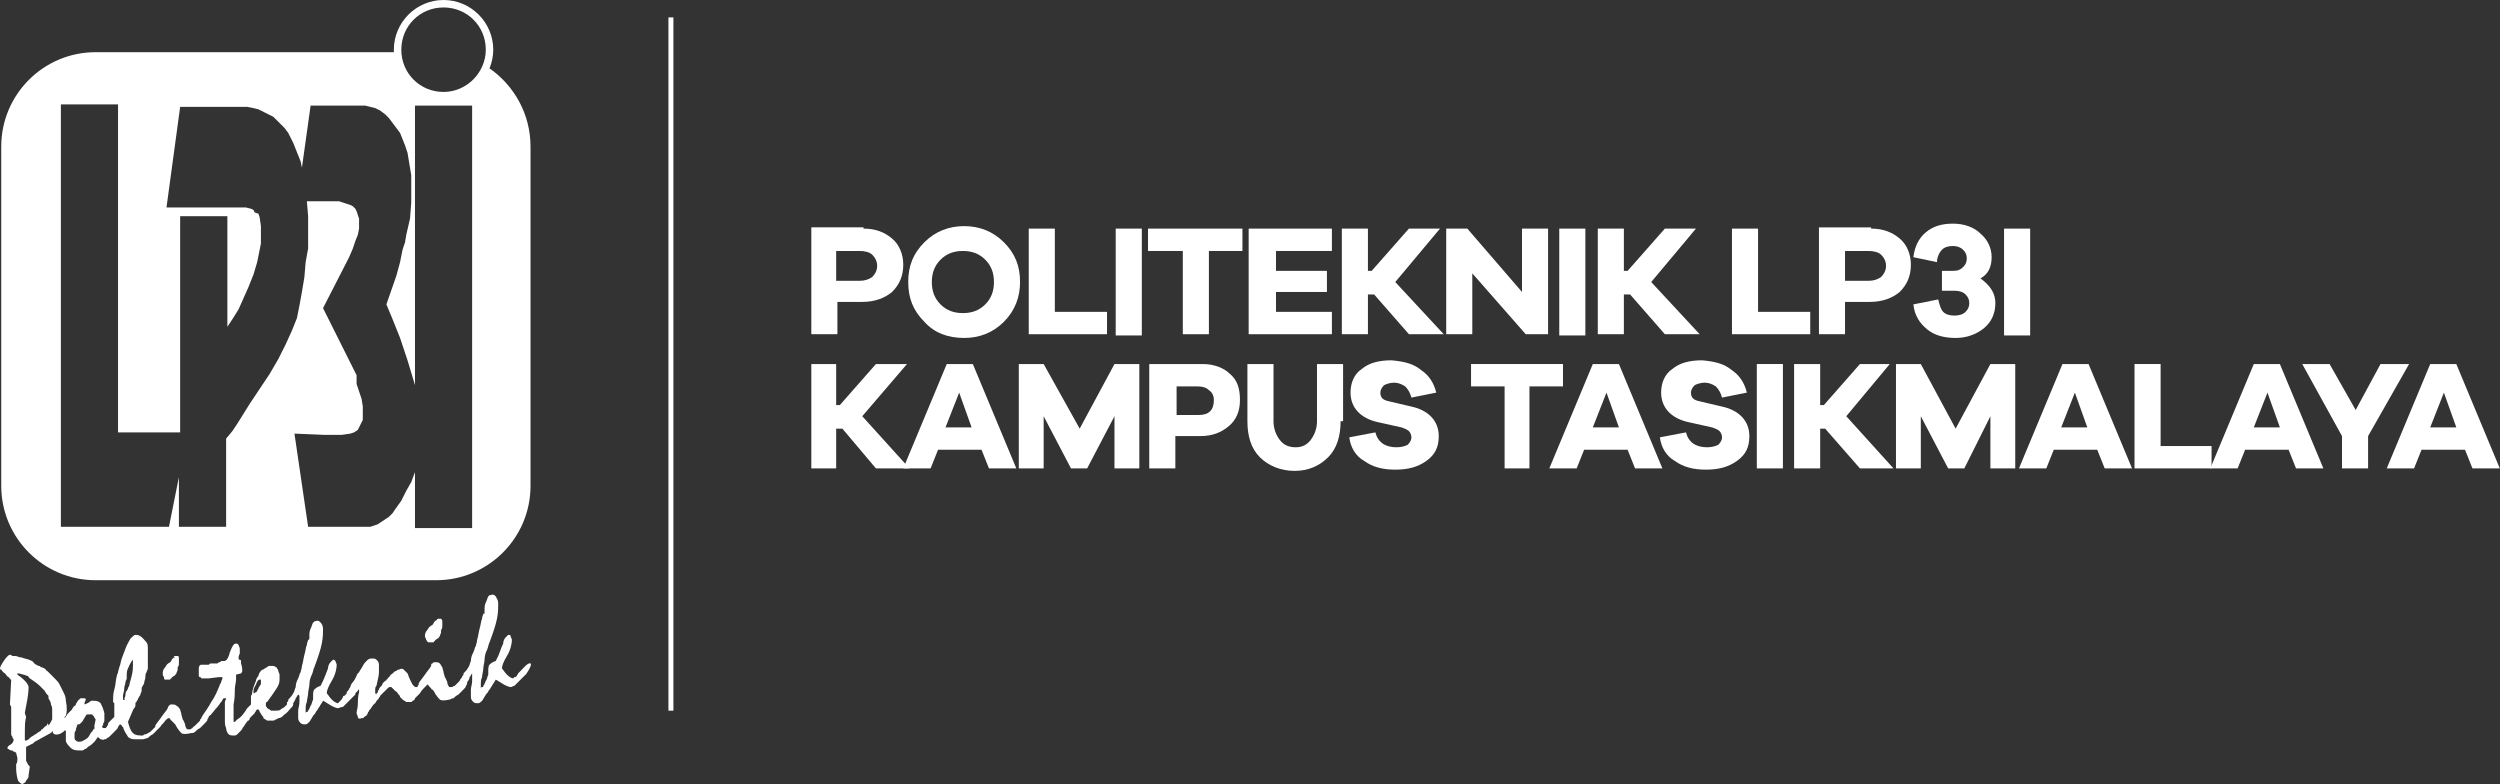 <svg width="2869" height="900" viewBox="0 0 2869 900" fill="none" xmlns="http://www.w3.org/2000/svg">
<rect x="0" y="0" width="2869" height="900" fill="#333333" stroke="none"/>
<path d="M201.042 752.835C202.467 752.835 203.893 752.835 203.893 752.835C205.319 752.835 205.319 754.261 205.319 755.687C205.319 757.113 205.319 758.539 205.319 759.965C205.319 762.816 205.319 764.242 203.893 765.668C203.893 767.094 203.893 768.52 203.893 768.52C203.893 769.945 202.467 771.371 202.467 772.797C201.041 774.223 201.041 775.649 199.616 775.649C198.19 777.075 196.764 777.075 196.764 778.5C195.338 778.5 195.338 779.926 195.338 779.926C193.912 779.926 193.912 779.926 192.486 779.926C191.061 779.926 191.061 779.926 189.635 779.926C188.209 779.926 188.209 778.5 188.209 777.075C186.783 775.649 186.783 774.223 186.783 772.797C186.783 771.371 186.783 768.52 189.635 765.668C191.061 762.816 192.487 761.39 195.338 759.965C196.764 758.539 196.764 757.113 198.19 755.687C198.19 755.687 199.616 754.261 201.042 754.261C198.19 752.836 199.616 752.835 201.042 752.835Z" fill="white"/>
<path d="M503.318 710.061C504.744 710.061 506.17 710.061 506.17 710.061C506.17 710.061 507.596 711.486 507.596 712.912C507.596 714.338 507.596 715.764 507.596 717.19C507.596 720.041 507.596 721.467 506.17 722.893C506.17 724.319 506.17 725.745 506.17 725.745C506.17 727.171 504.744 728.596 504.744 730.022C503.318 731.448 503.318 732.874 501.893 732.874C500.467 734.3 499.041 734.3 499.041 735.726C497.615 735.726 497.615 737.151 497.615 737.151C496.189 737.151 496.189 737.151 494.763 737.151C493.338 737.151 493.338 737.151 491.912 737.151C490.486 737.151 490.486 735.726 489.06 734.3C489.06 732.874 487.634 731.448 487.634 730.022C487.634 728.596 487.634 725.745 490.486 722.893C491.912 720.041 493.338 718.616 496.189 717.19C497.615 715.764 497.615 714.338 499.041 712.912C499.041 712.912 500.467 711.486 501.893 711.486C500.467 711.486 501.893 710.061 503.318 710.061Z" fill="white"/>
<path d="M608.829 761.391C605.978 759.965 600.274 767.094 597.423 769.946C595.997 771.371 595.997 771.371 594.571 772.797C594.571 774.223 593.145 774.223 593.145 775.649C591.72 777.075 591.719 777.075 590.294 777.075L588.868 778.501C587.442 778.501 584.59 777.075 581.739 774.223C578.887 771.371 577.461 768.52 576.035 767.094C576.035 764.242 577.461 759.965 581.739 752.836C586.016 745.706 587.442 738.577 587.442 734.3C587.442 732.874 586.016 731.448 586.016 730.022C586.016 728.596 584.59 728.597 583.164 728.597C583.164 728.597 581.739 730.022 580.313 731.448C578.887 732.874 577.461 735.726 577.461 738.577C574.61 744.281 573.184 749.984 571.758 752.836C570.332 755.687 568.906 758.539 568.906 758.539C564.629 759.965 563.203 761.391 561.777 762.816C560.351 764.242 560.351 767.094 560.351 771.371V774.223C558.925 777.075 558.925 779.926 557.5 781.352C556.074 784.204 556.074 785.63 554.648 787.056C554.648 788.481 554.648 788.481 553.222 788.481C553.222 788.481 551.796 788.481 551.796 789.907C551.796 789.907 551.796 789.907 551.796 788.481C551.796 788.481 551.796 787.056 551.796 784.204C551.796 782.778 551.796 779.926 553.222 777.075C553.222 774.223 554.648 769.946 554.648 767.094C554.648 764.242 556.074 759.965 556.074 757.113C556.074 752.836 557.5 748.558 558.925 745.706C560.351 742.855 560.351 740.003 561.777 737.151C566.055 725.745 568.906 717.19 570.332 710.061C571.758 702.932 571.758 697.228 571.758 692.951C571.758 688.673 570.332 687.247 568.906 684.396C567.48 682.97 566.055 681.544 563.203 682.97H561.777L560.351 684.396C558.925 687.247 558.925 688.673 557.5 691.525C556.074 694.377 556.074 697.228 556.074 700.08C556.074 701.506 556.074 701.506 556.074 702.932C556.074 704.357 556.074 704.357 554.648 704.357C554.648 705.783 553.222 707.209 553.222 710.061C551.796 712.912 551.796 717.19 550.37 721.467C548.945 727.171 548.945 730.022 547.519 734.3C547.519 737.152 546.093 740.003 546.093 741.429C544.667 742.855 544.667 745.706 543.241 748.558C541.815 751.41 540.39 754.261 540.39 758.539C538.964 761.391 538.964 764.242 537.538 765.668C536.112 768.52 534.686 769.946 533.26 771.371C531.835 772.797 531.835 772.797 531.835 774.223C531.835 775.649 530.409 775.649 530.409 775.649C530.409 777.075 530.409 777.075 530.409 777.075C530.409 777.075 527.557 779.926 527.557 781.352C526.131 782.778 526.131 782.778 524.706 784.204C523.28 785.63 523.28 785.63 521.854 787.056C520.428 787.056 519.002 788.481 519.002 788.481C517.576 788.481 517.576 788.481 516.151 788.481C516.151 788.481 514.725 788.481 514.725 787.056C514.725 787.056 513.299 785.63 513.299 782.778C511.873 779.926 511.873 778.501 510.447 777.075C510.447 775.649 509.021 772.797 509.021 771.371C509.021 769.946 507.596 767.094 507.596 765.668C506.17 764.242 506.17 762.816 504.744 761.391C503.318 759.965 501.892 759.965 499.041 759.965C497.615 759.965 497.615 759.965 496.189 761.391C494.763 761.391 494.763 762.816 494.763 764.242C493.337 767.094 490.486 769.946 487.634 774.223C484.782 778.501 481.931 781.352 480.505 784.204V785.63C480.505 785.63 479.079 787.056 479.079 788.481H477.653C476.227 788.481 476.227 788.481 474.801 787.056C473.376 785.63 473.376 785.63 471.95 782.778C470.524 779.926 469.098 777.075 467.672 772.797C466.246 771.371 464.821 769.946 463.395 768.52C461.969 767.094 460.543 767.094 457.692 768.52C456.266 768.52 456.266 768.52 454.84 769.946C453.414 769.946 451.988 771.371 450.562 772.797C449.137 774.223 447.711 774.223 447.711 775.649C446.285 777.075 446.285 777.075 444.859 778.501C444.859 779.926 443.433 779.926 443.433 779.926C443.433 779.926 443.433 781.352 442.007 781.352C440.582 782.778 440.582 782.778 439.156 784.204C439.156 785.63 437.73 787.056 437.73 787.056C436.304 788.481 434.878 789.907 434.878 791.333C433.452 792.759 433.452 794.185 433.452 794.185C433.452 794.185 433.452 795.61 432.027 795.61C432.027 795.61 432.027 795.611 432.027 797.036L430.601 795.61V794.185C430.601 794.185 430.601 792.759 430.601 791.333C430.601 789.907 430.601 788.481 432.027 787.056C433.452 779.926 434.878 775.649 434.878 771.371C434.878 767.094 434.878 764.242 434.878 762.816C434.878 759.965 433.452 758.539 432.027 757.113C430.601 755.687 429.175 755.687 426.323 755.687C423.472 755.687 422.046 757.113 420.62 758.539C419.194 759.965 417.768 761.391 416.342 764.242C414.917 767.094 413.491 768.52 412.065 771.371C410.639 772.797 409.213 774.223 409.213 775.649C407.787 778.501 406.362 781.352 404.936 782.778C403.51 784.204 402.084 787.056 402.084 788.481C400.658 789.907 400.658 791.333 399.232 792.759C397.807 794.185 397.807 794.185 397.807 795.61C397.807 797.036 396.381 797.036 396.381 797.036C396.381 797.036 396.381 798.462 394.955 798.462C393.529 798.462 393.529 799.888 393.529 799.888C393.529 801.314 392.103 801.314 392.103 802.74C390.677 804.165 390.677 804.166 389.252 805.591L387.826 807.017C386.4 807.017 383.548 805.591 380.697 802.74C377.845 799.888 376.419 797.036 374.993 795.61C374.993 792.759 376.419 788.481 380.697 781.352C384.974 774.223 386.4 767.094 386.4 762.816C386.4 761.391 384.974 759.965 384.974 758.539C383.548 757.113 383.548 757.113 382.122 757.113C382.122 757.113 380.697 758.539 379.271 759.965C377.845 761.391 376.419 764.242 376.419 767.094C373.568 774.223 372.142 778.501 370.716 781.352C369.29 784.204 367.864 787.056 367.864 787.056C363.587 788.481 362.161 789.907 360.735 791.333C359.309 792.759 359.309 795.611 359.309 799.888V802.74C357.883 805.591 357.883 808.443 356.458 809.869C355.032 812.72 355.032 814.146 353.606 815.572C353.606 815.572 353.606 816.998 352.18 816.998C352.18 816.998 350.754 816.998 350.754 818.424C350.754 818.424 350.754 818.424 350.754 816.998C350.754 816.998 350.754 815.572 350.754 812.721C350.754 811.295 350.754 808.443 352.18 805.591C352.18 802.74 353.606 798.462 353.606 795.61C353.606 792.759 355.032 788.481 355.032 785.63C355.032 781.352 356.458 777.075 357.883 774.223C359.309 771.371 359.309 768.52 360.735 765.668C365.013 754.261 367.864 745.706 369.29 738.577C370.716 731.448 370.716 725.745 370.716 721.467C370.716 718.616 369.29 715.764 367.864 714.338C366.438 712.912 365.013 711.487 362.161 712.912H360.735C360.735 712.912 360.735 714.338 359.309 714.338C357.883 717.19 357.883 718.616 356.458 721.467C355.032 724.319 355.032 727.171 355.032 730.022C355.032 731.448 355.032 731.448 355.032 732.874C355.032 732.874 355.032 734.3 353.606 734.3C353.606 735.726 352.18 737.152 352.18 740.003C350.754 742.855 350.754 747.132 349.328 751.41C347.903 757.113 347.903 759.965 346.477 764.242C346.477 767.094 345.051 769.946 345.051 771.371C343.625 772.797 343.625 775.649 342.199 778.501C340.773 781.352 339.348 784.204 339.348 788.481C337.922 791.333 337.922 794.185 336.496 795.61C335.07 798.462 333.644 799.888 332.218 801.314C330.793 802.74 330.793 802.74 330.793 804.166C330.793 805.591 329.367 805.591 329.367 805.591C329.367 807.017 329.367 807.017 329.367 807.017C329.367 807.017 329.367 807.017 329.367 808.443L327.941 809.869L326.515 811.295C325.089 812.721 323.663 812.72 322.238 814.146C320.812 815.572 317.96 815.572 316.534 815.572C315.108 815.572 313.683 815.572 312.257 815.572C310.831 815.572 310.831 815.572 309.405 814.146C307.979 814.146 307.979 812.721 306.553 812.721C306.553 811.295 305.128 811.295 305.128 809.869C305.128 808.443 305.128 808.443 305.128 807.017C305.128 807.017 305.128 805.591 306.553 805.591C310.831 799.888 313.683 795.611 316.534 791.333C319.386 787.056 320.812 784.204 320.812 779.926V777.075C320.812 775.649 320.812 774.223 320.812 774.223C320.812 772.797 320.812 772.797 320.812 774.223C320.812 772.797 319.386 771.371 319.386 769.946C319.386 768.52 317.96 767.094 317.96 767.094C317.96 765.668 316.534 765.668 316.534 765.668C316.534 765.668 315.108 764.242 313.683 764.242C312.257 764.242 310.831 764.242 309.405 764.242C307.979 764.242 307.979 764.242 306.553 765.668C305.128 765.668 305.128 767.094 303.702 767.094C302.276 768.52 302.276 768.52 300.85 768.52L299.424 769.946C297.999 771.371 296.573 774.223 296.573 775.649C295.147 777.075 293.721 779.926 293.721 781.352C292.295 784.204 292.295 785.63 290.869 788.481C290.869 789.907 289.444 792.759 289.444 794.185C289.444 795.611 289.444 797.036 288.018 798.462C288.018 799.888 288.018 801.314 288.018 801.314C288.018 802.74 288.018 804.166 288.018 804.166V808.443C286.592 809.869 285.166 811.295 283.74 812.721C282.314 814.146 282.314 815.572 280.889 816.998C278.037 821.275 275.185 824.127 272.334 825.553C270.908 826.979 269.482 828.405 269.482 828.405H268.056V826.979C268.056 825.553 268.056 824.127 268.056 821.275C268.056 818.424 268.056 814.146 268.056 808.443C269.482 801.314 269.482 795.611 269.482 791.333C269.482 787.056 270.908 782.778 270.908 779.926C270.908 778.501 270.908 777.075 270.908 777.075C270.908 775.649 270.908 775.649 270.908 774.223L276.611 772.797C276.611 772.797 278.037 771.371 278.037 769.946C278.037 768.52 278.037 765.668 276.611 761.391C276.611 759.965 276.611 759.965 276.611 758.539C276.611 758.539 276.611 757.113 275.185 757.113C275.185 757.113 273.759 757.113 273.759 755.687C273.759 754.261 273.759 752.836 275.185 749.984C275.185 747.132 275.185 745.706 275.185 744.281C275.185 742.855 273.759 741.429 273.759 740.003C272.334 738.577 272.334 738.577 270.908 738.577C268.056 738.577 266.63 741.429 263.779 748.558C262.353 754.261 260.927 757.113 258.075 758.539H255.224C253.798 758.539 253.798 758.539 252.372 759.965C250.946 759.965 250.946 759.965 249.52 761.391C249.52 761.391 248.094 761.391 246.669 761.391C245.243 761.391 243.817 761.391 242.391 761.391C240.965 761.391 240.965 761.391 239.539 762.816C238.114 762.816 236.688 762.816 235.262 762.816C233.836 762.816 232.41 762.816 230.984 762.816C229.559 762.816 228.133 764.242 228.133 767.094C228.133 768.52 228.133 772.797 228.133 775.649C228.133 775.649 228.133 777.075 229.559 777.075C229.559 777.075 230.984 777.075 230.984 778.501H232.41H233.836C233.836 778.501 235.262 778.501 236.688 778.501C238.114 778.501 238.114 778.501 239.539 778.501L250.946 777.075H252.372C253.798 777.075 253.798 777.075 253.798 777.075C253.798 777.075 253.798 777.075 255.224 777.075C255.224 777.075 255.224 777.075 255.224 778.501C255.224 779.926 253.798 781.352 253.798 782.778C253.798 784.204 252.372 784.204 252.372 785.63C249.52 792.759 246.669 799.888 242.391 805.591C239.539 811.295 235.262 816.998 232.41 821.275C232.41 822.701 230.984 822.701 230.984 824.127C230.984 825.553 229.559 825.553 229.559 825.553V826.979C228.133 828.405 228.133 828.405 226.707 829.83C225.281 831.256 225.281 831.256 223.855 832.682C222.43 834.108 221.004 834.108 221.004 835.534C219.578 835.534 219.578 836.96 218.152 836.96C216.726 836.96 216.726 836.96 215.3 836.96C215.3 836.96 213.875 836.96 213.875 835.534C213.875 835.534 212.449 834.108 212.449 831.256C211.023 828.405 211.023 826.979 209.597 825.553C209.597 824.127 208.171 821.275 208.171 819.85C208.171 818.424 206.745 815.572 206.745 814.146C205.32 812.72 205.32 811.295 202.468 809.869C201.042 808.443 199.616 808.443 196.765 808.443C195.339 808.443 195.339 808.443 193.913 809.869C193.913 809.869 192.487 811.295 192.487 812.721C191.061 815.572 188.21 818.424 185.358 822.701C182.506 826.979 179.655 829.83 178.229 832.682V834.108C176.803 835.534 175.377 836.96 175.377 836.96C173.951 838.385 173.951 838.385 172.525 839.811C169.674 841.237 168.248 842.663 166.822 842.663C165.396 842.663 163.97 844.089 163.97 844.089C159.693 844.089 155.415 844.089 152.564 841.237C149.712 838.385 148.286 834.108 146.861 828.405C148.286 825.553 149.712 821.276 151.138 818.424C152.564 815.572 152.564 814.146 153.99 812.721C155.415 811.295 155.416 809.869 155.416 808.443C155.416 807.017 155.415 805.591 156.841 805.591C156.841 804.166 156.841 804.165 158.267 802.74C158.267 801.314 159.693 799.888 159.693 799.888C159.693 798.462 161.119 798.462 161.119 797.036C161.119 795.611 162.545 794.185 162.545 792.759C162.545 791.333 162.545 791.333 162.545 789.907C162.545 788.481 163.97 787.056 163.97 787.056C163.97 785.63 165.396 785.63 165.396 784.204C165.396 781.352 166.822 779.926 166.822 777.075C166.822 775.649 166.822 772.797 168.248 771.371C168.248 769.946 169.674 768.52 169.674 767.094C169.674 765.668 169.674 764.242 169.674 764.242V762.816V761.391C169.674 759.965 169.674 758.539 169.674 755.687C169.674 754.261 169.674 752.836 169.674 751.41C169.674 749.984 169.674 748.558 169.674 747.132C169.674 745.707 169.674 744.281 169.674 742.855C169.674 738.577 168.248 737.151 166.822 735.726C161.119 728.597 158.267 728.597 155.416 728.597C153.99 728.597 152.564 730.022 149.712 732.874C148.286 735.726 145.435 740.003 144.009 744.281C142.583 748.558 141.157 751.41 139.731 755.687C138.306 759.965 138.306 762.816 136.88 765.668C136.88 767.094 135.454 769.946 135.454 771.371C135.454 772.797 134.028 774.223 134.028 775.649C132.602 781.352 132.602 787.056 131.176 791.333C129.751 795.611 129.751 801.314 129.751 805.591L131.176 807.017C131.176 808.443 131.176 809.869 131.176 812.721C131.176 815.572 131.176 818.424 131.176 819.85V821.275V822.701L125.473 828.405C124.047 829.83 124.047 829.83 124.047 831.256C124.047 832.682 122.621 832.682 122.621 834.108L121.196 835.534H119.77H118.344L116.918 834.108C116.918 834.108 118.344 832.682 118.344 831.256C118.344 829.83 119.77 828.405 119.77 826.979C119.77 825.553 119.77 824.127 119.77 822.701C119.77 821.275 119.77 819.85 119.77 818.424C118.344 812.721 116.918 809.869 115.492 807.017C112.641 804.166 109.789 804.166 105.511 804.166C105.511 804.166 104.086 804.166 102.66 805.591C101.234 807.017 99.808 807.017 96.956 808.443V807.017C96.956 805.591 98.382 804.165 98.382 802.74C98.382 802.74 98.382 801.314 96.956 801.314C96.956 801.314 95.531 801.314 94.105 801.314C92.679 801.314 91.253 801.314 91.253 802.74C89.827 802.74 89.827 804.166 88.401 805.591C88.401 807.017 86.976 807.017 86.976 808.443C86.976 809.869 85.55 809.869 84.124 811.295C84.124 812.721 82.698 812.72 82.698 814.146C81.272 815.572 81.272 815.572 79.847 816.998C78.421 818.424 78.421 818.424 76.995 819.85C76.995 821.275 75.569 821.275 75.569 822.701C75.569 822.701 75.569 822.701 74.143 824.127C74.143 822.701 74.143 822.701 75.569 821.275C76.995 816.998 76.995 811.295 75.569 804.166C75.569 799.888 74.143 797.036 72.717 794.185C71.291 791.333 69.866 788.481 68.44 785.63C67.014 782.778 65.588 781.352 62.736 778.501C59.885 775.649 58.459 774.223 55.607 771.371L54.181 769.946C54.181 769.946 52.756 769.946 52.756 768.52C51.33 767.094 48.478 765.668 47.052 765.668C45.627 764.242 45.627 764.242 44.201 764.242C41.349 762.816 38.497 761.391 38.497 759.965C37.072 758.539 34.22 757.113 28.517 755.687C27.091 755.687 25.665 754.261 22.813 754.261C21.387 754.261 19.962 752.836 17.11 752.836H14.258C14.258 752.836 12.832 751.41 11.407 751.41C9.981 751.41 7.129 754.261 4.278 758.539C1.426 762.816 0 765.668 0 767.094C0 767.094 5.41786e-06 768.52 1.426 768.52C2.852 769.946 2.852 771.371 5.703 772.797C7.129 774.223 8.555 777.075 9.981 777.075C11.407 778.501 11.407 779.926 12.832 779.926L11.407 808.443L12.832 811.295C12.832 812.721 12.832 815.572 12.832 816.998C12.832 818.424 12.832 819.85 12.832 821.275C12.832 824.127 12.832 826.979 12.832 829.83C12.832 831.256 12.832 832.682 12.832 832.682C12.832 836.96 12.832 839.811 12.832 842.663C12.832 842.663 12.832 844.089 14.258 845.515C14.258 846.94 14.258 846.94 15.684 848.366C15.684 851.218 14.258 852.644 12.832 854.07C9.981 855.495 8.555 856.921 8.555 858.347C8.555 858.347 8.555 859.773 9.981 859.773C9.981 859.773 11.407 861.199 12.832 861.199C14.258 861.199 14.258 861.199 15.684 862.625C17.11 862.625 17.11 862.625 18.536 864.05L19.962 869.754C19.962 872.605 19.962 875.457 18.536 876.883C18.536 878.309 18.536 881.16 18.536 882.586C18.536 886.864 19.962 895.419 21.387 896.844C22.813 898.27 24.239 899.696 25.665 899.696C27.091 899.696 27.091 898.27 28.517 898.27C29.942 896.844 29.942 895.419 31.368 893.993C32.794 892.567 32.794 891.141 32.794 889.715C32.794 888.29 34.22 881.16 34.22 879.734C32.794 878.309 31.368 876.883 31.368 875.457C29.942 874.031 29.942 872.605 29.942 872.605C29.942 869.754 29.942 866.902 29.942 864.05C29.942 859.773 29.942 856.921 29.942 856.921C29.942 856.921 31.368 856.921 32.794 855.495C32.794 855.495 34.22 855.495 35.646 854.07C37.072 854.07 38.497 852.644 39.923 851.218C45.627 848.366 49.904 845.515 55.607 842.663C58.459 841.237 59.885 839.811 61.311 838.385C58.459 842.663 65.588 845.515 72.717 839.811C74.143 838.385 74.143 838.385 74.143 838.385H75.569C75.569 838.385 75.569 838.385 75.569 839.811C75.569 839.811 75.569 841.237 75.569 844.089C75.569 846.94 75.569 848.366 75.569 849.792C75.569 852.644 78.421 855.495 81.272 858.347C84.124 861.199 88.401 861.199 91.253 861.199H92.679C94.105 861.199 94.105 861.199 94.105 861.199C95.531 861.199 95.531 861.199 96.956 859.773C98.382 859.773 99.808 858.347 101.234 856.921C104.086 855.495 105.511 854.07 108.363 851.218C109.789 849.792 111.215 846.94 112.641 845.515C112.641 846.94 114.066 846.94 115.492 848.366C116.918 848.366 118.344 849.792 119.77 848.366C121.196 848.366 122.621 848.366 122.621 846.94C124.047 846.94 125.473 845.515 126.899 844.089C128.325 842.663 128.325 842.663 129.751 841.237C131.176 839.811 131.176 839.811 132.602 838.385C134.028 836.96 135.454 835.534 135.454 834.108C136.88 832.682 136.88 831.256 138.306 831.256L139.731 832.682C139.731 832.682 139.731 834.108 141.157 834.108C142.583 839.811 145.435 842.663 146.861 845.515C149.712 848.366 152.564 848.366 155.416 848.366C156.841 848.366 158.267 848.366 159.693 848.366C161.119 848.366 162.545 848.366 163.97 848.366C165.396 848.366 168.248 846.94 169.674 846.94C171.1 845.515 172.525 844.089 175.377 842.663C176.803 841.237 178.229 839.811 179.655 838.385C181.08 836.96 182.506 835.534 183.932 834.108C185.358 831.256 188.21 829.83 189.635 826.979C191.061 825.553 192.487 824.127 193.913 824.127C193.913 824.127 195.339 824.127 195.339 825.553C195.339 825.553 196.765 826.979 198.19 828.405C199.616 829.83 199.616 829.83 199.616 829.83L201.042 831.256C203.894 836.96 206.745 839.811 208.171 841.237C209.597 842.663 213.875 842.663 219.578 841.237C221.004 841.237 222.43 841.237 223.855 839.811C225.281 838.385 226.707 836.96 229.559 835.534C230.985 834.108 233.836 831.256 235.262 829.83C236.688 828.405 238.114 826.979 238.114 825.553C238.114 824.127 239.539 824.127 239.539 822.701C239.539 822.701 239.539 821.275 240.965 821.275C243.817 818.424 246.669 814.146 249.52 811.295C250.946 809.869 252.372 807.017 253.798 805.591C255.224 804.166 255.224 802.74 256.649 801.314H258.075H259.501C259.501 802.74 258.075 804.166 258.075 805.591C258.075 808.443 258.075 809.869 258.075 812.721C258.075 814.146 258.075 815.572 258.075 816.998C258.075 818.424 258.075 818.424 258.075 819.85V821.275C258.075 822.701 258.075 825.553 258.075 826.979C258.075 829.83 258.075 832.682 259.501 835.534C259.501 838.385 260.927 841.237 262.353 842.663C263.779 844.089 266.63 844.089 268.056 844.089C269.482 844.089 270.908 844.089 272.334 842.663C273.759 841.237 275.185 839.811 276.611 838.385C278.037 836.96 278.037 835.534 279.463 834.108C280.889 832.682 280.889 831.256 282.314 829.83C283.74 828.405 283.74 826.979 285.166 826.979C286.592 825.553 286.592 825.553 286.592 824.127C288.018 822.701 289.444 821.275 289.444 821.275C290.869 819.85 290.869 819.85 292.295 818.424C292.295 816.998 293.721 816.998 293.721 815.572L295.147 814.146H296.573C296.573 814.146 297.999 815.572 297.999 816.998C299.424 818.424 299.424 819.85 300.85 821.275C302.276 822.701 302.276 822.701 302.276 824.127C303.702 825.553 305.128 825.553 306.553 826.979C307.979 826.979 310.831 826.979 312.257 826.979C313.683 826.979 315.108 826.979 316.534 825.553C317.96 825.553 319.386 824.127 319.386 824.127C322.238 824.127 323.663 822.701 326.515 819.85C329.367 818.424 332.218 814.146 335.07 811.295C336.496 809.869 336.496 808.443 336.496 808.443V807.017C337.922 804.166 339.348 802.74 339.348 801.314C340.773 799.888 340.773 798.462 342.199 797.036L343.625 798.462C343.625 799.888 343.625 799.888 343.625 801.314C343.625 802.74 343.625 804.166 343.625 805.591C343.625 809.869 342.199 812.72 342.199 815.572C342.199 818.424 342.199 821.275 342.199 824.127C342.199 826.979 343.625 828.405 345.051 829.83C346.477 831.256 347.903 831.256 350.754 831.256C352.18 831.256 353.606 829.83 355.032 828.405C356.458 826.979 356.458 825.553 357.883 824.127C357.883 822.701 359.309 822.701 359.309 821.275L360.735 819.85C362.161 818.424 362.161 816.998 363.587 815.572C365.013 814.146 365.013 812.721 366.438 811.295C367.864 808.443 369.29 807.017 370.716 804.166C370.716 804.166 373.568 805.591 377.845 808.443C382.122 811.295 386.4 812.721 387.826 812.721C389.252 812.721 390.677 811.295 393.529 811.295C394.955 809.869 396.381 808.443 397.807 807.017C399.232 805.591 400.658 804.165 402.084 802.74C403.51 801.314 404.936 799.888 406.362 798.462L407.787 797.036V795.61C409.213 794.185 409.213 794.185 410.639 792.759C410.639 791.333 412.065 791.333 412.065 791.333L413.491 789.907C414.917 788.481 414.917 787.056 416.342 785.63C417.768 784.204 419.194 782.778 419.194 781.352C409.213 785.63 409.213 785.63 410.639 785.63H412.065C412.065 785.63 412.065 785.63 412.065 787.056V788.481C412.065 788.481 412.065 789.907 412.065 791.333C412.065 792.759 412.065 792.759 412.065 792.759V794.185C410.639 799.888 410.639 804.165 410.639 808.443C410.639 812.72 409.213 815.572 409.213 818.424C409.213 819.85 410.639 821.275 410.639 822.701C410.639 824.127 412.065 825.553 414.917 824.127C416.342 824.127 417.768 824.127 417.768 822.701C419.194 822.701 419.194 821.275 420.62 821.275C420.62 819.85 422.046 819.85 422.046 818.424C422.046 816.998 423.472 816.998 423.472 815.572C426.323 812.72 427.749 808.443 430.601 807.017C432.027 804.166 433.452 802.74 434.878 801.314C434.878 799.888 436.304 799.888 436.304 798.462C437.73 797.036 439.156 795.611 442.007 792.759C443.433 791.333 444.859 789.907 444.859 789.907C446.285 788.481 446.285 788.481 447.711 788.481H449.137C450.562 789.907 451.988 791.333 453.414 792.759C454.84 794.185 456.266 794.185 456.266 795.61C457.691 797.036 459.117 798.462 459.117 799.888C460.543 801.314 460.543 801.314 461.969 802.74C463.395 804.165 464.821 804.166 466.246 805.591C467.672 805.591 469.098 805.591 470.524 805.591C471.95 805.591 473.376 805.591 473.376 804.166C474.801 804.166 476.227 802.74 476.227 801.314C477.653 799.888 477.653 799.888 479.079 798.462C480.505 797.036 480.505 797.036 481.931 795.61C483.356 792.759 486.208 789.907 487.634 788.481C489.06 787.056 490.486 785.63 490.486 785.63C490.486 785.63 491.911 785.63 491.911 787.056C491.911 787.056 493.337 788.481 494.763 789.907C494.763 791.333 496.189 791.333 496.189 791.333L497.615 792.759C500.466 798.462 503.318 801.314 504.744 802.74C506.17 804.165 510.447 804.165 516.151 802.74C517.576 802.74 517.576 801.314 520.428 801.314C521.854 799.888 523.28 798.462 526.131 797.036C527.557 795.611 530.409 792.759 531.835 791.333C533.26 789.907 534.686 788.481 534.686 787.056C536.112 785.63 536.112 784.204 536.112 784.204V782.778C537.538 781.352 538.964 778.501 538.964 777.075C540.39 775.649 540.39 774.223 541.815 772.797V774.223C541.815 775.649 541.815 775.649 541.815 777.075C541.815 778.501 541.815 779.926 541.815 781.352C541.815 785.63 540.39 788.481 540.39 791.333C540.39 794.185 540.39 797.036 540.39 799.888C540.39 802.74 541.815 804.166 543.241 805.591C544.667 807.017 546.093 807.017 548.945 807.017C550.37 807.017 551.796 805.591 553.222 804.166C554.648 802.74 554.648 801.314 556.074 799.888C556.074 798.462 557.5 798.462 557.5 797.036L558.925 795.61C560.351 794.185 560.351 792.759 561.777 791.333C563.203 789.907 563.203 788.481 564.629 787.056C566.055 784.204 567.48 782.778 568.906 779.926C568.906 779.926 571.758 781.352 576.035 784.204C580.313 787.056 584.59 788.481 586.016 788.481C587.442 788.481 588.868 787.056 590.294 787.056C591.719 785.63 593.145 784.204 594.571 782.778C595.997 781.352 597.423 779.926 598.849 778.501C600.275 777.075 601.7 775.649 603.126 774.223C601.7 777.075 611.681 762.816 608.829 761.391ZM54.181 831.256C54.181 832.682 52.756 832.682 51.33 834.108C49.904 835.534 49.904 835.534 48.478 836.96C47.052 836.96 47.052 838.385 47.052 838.385C45.627 839.811 44.201 839.811 42.775 841.237C41.349 842.663 39.923 842.663 38.497 844.089C35.646 845.515 34.22 846.94 32.794 848.366C31.368 849.792 29.942 849.792 29.942 849.792H28.517V848.366C28.517 845.515 28.517 842.663 28.517 838.385C28.517 834.108 28.517 828.405 29.942 822.701L28.517 818.424C28.517 816.998 29.942 811.295 31.368 802.74C32.794 794.185 32.794 789.907 32.794 788.481C32.794 785.63 28.517 779.926 19.962 774.223V772.797C19.962 772.797 19.962 772.797 21.387 772.797C22.813 772.797 25.665 774.223 27.091 774.223C28.517 774.223 29.942 775.649 31.368 775.649C32.794 775.649 32.794 777.075 32.794 777.075L34.22 778.501C38.497 781.352 42.775 784.204 45.627 787.056C48.478 789.907 49.904 791.333 51.33 792.759C51.33 794.185 52.756 794.185 52.756 795.61L54.181 797.036L55.607 798.462C55.607 798.462 55.607 798.462 55.607 799.888V801.314C57.033 804.165 58.459 805.591 58.459 808.443C59.885 811.295 59.885 812.72 59.885 815.572C59.885 819.85 59.885 822.701 59.885 825.553C58.459 828.405 57.033 831.256 55.607 832.682C55.607 829.83 54.181 829.83 54.181 831.256ZM108.363 832.682C108.363 834.108 108.363 835.534 108.363 835.534C108.363 836.96 108.363 836.96 106.937 836.96C106.937 838.385 105.511 839.811 104.086 841.237C102.66 844.089 101.234 846.94 98.382 848.366C95.531 849.792 94.105 851.218 91.253 851.218C89.827 851.218 88.401 851.218 86.976 849.792C85.55 848.366 85.55 848.366 85.55 845.515C85.55 844.089 85.55 844.089 85.55 842.663C85.55 841.237 85.55 839.811 86.976 838.385C86.976 835.534 88.401 834.108 88.401 832.682C88.401 831.256 89.827 831.256 89.827 831.256C91.253 831.256 91.253 831.256 92.679 829.83L94.105 828.405C95.531 826.979 95.531 825.553 96.956 824.127C96.956 822.701 98.382 822.701 98.382 821.275L99.808 819.85C101.234 819.85 102.66 819.85 104.086 819.85C105.511 819.85 105.511 819.85 105.511 819.85L106.937 821.275C108.363 822.701 108.363 824.127 109.789 825.553L108.363 832.682ZM141.157 802.74C141.157 801.314 141.157 799.888 141.157 798.462C141.157 795.611 142.583 794.185 142.583 789.907C142.583 787.056 144.009 785.63 144.009 782.778C144.009 781.352 145.435 779.926 145.435 778.501C145.435 777.075 145.435 777.075 145.435 775.649C145.435 772.797 145.435 769.946 146.861 767.094C148.286 764.242 149.712 759.965 152.564 757.113C152.564 758.539 152.564 759.965 152.564 759.965C152.564 761.391 152.564 762.816 152.564 764.242C152.564 765.668 152.564 769.946 151.138 775.649C149.712 781.352 148.286 785.63 148.286 787.056C146.861 788.481 146.861 791.333 145.435 792.759C144.009 794.185 144.009 795.611 144.009 797.036C144.009 799.888 142.583 801.314 142.583 801.314C144.009 802.74 142.583 804.165 141.157 802.74ZM293.721 794.185C293.721 795.611 293.721 795.611 293.721 794.185C292.295 795.611 290.869 795.61 290.869 795.61C290.869 795.61 290.869 795.611 290.869 794.185C290.869 792.759 290.869 789.907 293.721 785.63C295.147 781.352 296.573 779.926 297.999 779.926H299.424C299.424 779.926 299.424 779.926 299.424 781.352C299.424 782.778 299.424 782.778 299.424 784.204C299.424 785.63 299.424 785.63 297.999 787.056C297.999 788.481 296.573 788.481 296.573 789.907C296.573 791.333 295.147 791.333 295.147 792.759C295.147 792.759 295.147 794.185 293.721 794.185Z" fill="white"/>
<path fill-rule="evenodd" clip-rule="evenodd" d="M561.777 78.421C564.629 71.291 566.055 64.162 566.055 57.033C566.055 25.665 540.39 0 509.022 0C477.653 0 451.989 25.665 451.989 57.033C451.989 58.459 451.989 58.459 451.989 59.885H109.789C49.904 59.885 1.426 108.363 1.426 168.248V557.5C1.426 617.384 49.904 665.863 109.789 665.863H500.467C560.352 665.863 608.83 617.384 608.83 557.5V168.248C608.83 131.176 590.294 98.382 561.777 78.421ZM541.816 242.391V363.587V484.782V605.978H476.228V541.815L471.95 553.222L466.247 563.203L460.543 574.609L453.414 584.59L450.563 588.868L446.285 593.145L437.73 598.849L433.453 601.7L429.175 603.126L424.898 604.552H420.62H353.606L337.922 497.615L372.142 499.04H382.123H392.104L402.085 497.615L406.362 496.189L410.639 493.337L412.065 490.486L413.491 487.634L414.917 484.782L416.343 481.93V479.079V474.801V466.246L414.917 457.691L412.065 449.136L409.214 440.581V430.601L370.716 353.606L400.659 295.147L404.936 285.166L407.788 276.611L410.639 269.482L412.065 262.353V256.649V250.946L410.639 246.669L409.214 242.391L407.788 239.539L404.936 236.688L402.085 235.262L397.807 233.836L393.53 232.41L389.252 230.984H383.549H377.845H352.18L353.606 248.094V266.63V285.166L350.755 300.85L349.329 317.96L346.477 335.07L343.625 350.754L342.2 357.883L340.774 365.012L337.922 372.142L335.07 379.271L327.941 394.955L323.664 403.51L319.386 412.065L309.406 429.175L303.702 437.73L297.999 446.285L286.592 463.395L272.334 486.208L266.631 494.763L259.501 503.318V604.552H205.32V547.519L193.913 604.552H69.866V483.356V362.161V240.965V119.77H135.454V307.979V496.189H206.746V372.142V248.094H260.927V374.993L266.631 366.438L273.76 355.032L279.463 342.199L285.166 329.367L290.87 315.108L295.147 300.85L296.573 293.721L297.999 286.592L299.425 279.463V273.759V259.501L297.999 249.52L296.573 245.243L292.296 243.817L290.87 240.965L288.018 239.539L282.315 238.114H276.611H260.927H191.062L206.746 122.621H276.611H283.741L290.87 124.047L296.573 125.473L302.276 128.325L307.98 131.176L313.683 134.028L317.961 138.305L322.238 142.583L326.516 146.86L330.793 152.564L336.496 163.97L339.348 171.1L342.2 178.229L345.051 185.358L346.477 192.487L356.458 121.196H412.065H419.194L424.898 122.621L430.601 124.047L436.304 126.899L442.008 131.176L446.285 135.454L450.563 141.157L454.84 146.86L459.118 152.564L461.969 159.693L464.821 166.822L467.673 175.377L469.099 183.932L470.524 192.487L471.95 201.042V211.023V232.41L470.524 250.946L466.247 269.482L464.821 278.037L461.969 286.592L459.118 300.85L454.84 316.534L443.434 349.328L450.563 366.438L459.118 387.826L467.673 413.491L471.95 427.749L476.228 442.007V282.314V121.196H541.816V242.391ZM509.022 105.511C481.931 105.511 460.543 84.124 460.543 57.033C460.543 29.942 481.931 8.555 509.022 8.555C536.112 8.555 557.5 29.942 557.5 57.033C557.5 82.698 536.112 105.511 509.022 105.511Z" fill="white"/>
<path d="M990.952 262.35C1005.21 262.35 1015.19 266.628 1023.75 273.757C1032.3 280.886 1036.58 292.293 1036.58 303.699C1036.58 316.532 1032.3 326.513 1023.75 335.068C1015.19 342.197 1003.78 346.474 989.526 346.474H961.009V383.546H931.067V260.924H990.952V262.35ZM986.674 322.235C992.377 322.235 996.655 320.809 1000.93 317.958C1003.78 315.106 1006.64 310.828 1006.64 305.125C1006.64 300.848 1005.21 296.57 1000.93 292.293C998.081 289.441 992.377 288.015 986.674 288.015H959.583V322.235H986.674Z" fill="white"/>
<path d="M1152.07 278.04C1164.9 290.872 1170.61 305.131 1170.61 323.667C1170.61 340.776 1164.9 356.461 1152.07 369.293C1139.24 382.126 1123.55 387.829 1106.44 387.829C1087.91 387.829 1072.22 382.126 1060.82 369.293C1047.98 356.461 1042.28 342.202 1042.28 323.667C1042.28 305.131 1047.98 290.872 1060.82 278.04C1073.65 265.208 1089.33 259.504 1106.44 259.504C1123.55 259.504 1139.24 265.208 1152.07 278.04ZM1130.68 349.331C1137.81 342.202 1140.66 333.647 1140.66 323.667C1140.66 313.686 1137.81 305.131 1130.68 298.002C1123.55 290.872 1115 288.021 1105.02 288.021C1095.04 288.021 1086.48 290.872 1079.35 298.002C1072.22 305.131 1069.37 313.686 1069.37 323.667C1069.37 333.647 1072.22 342.202 1079.35 349.331C1086.48 356.461 1095.04 359.312 1105.02 359.312C1115 359.312 1123.55 356.461 1130.68 349.331Z" fill="white"/>
<path d="M1270.41 383.547H1180.59V262.352H1210.53V357.882H1270.41V383.547Z" fill="white"/>
<path d="M1310.34 262.352H1280.39V384.973H1310.34V262.352Z" fill="white"/>
<path d="M1387.33 288.017V383.547H1357.39V288.017H1317.47V262.352H1425.83V288.017H1387.33Z" fill="white"/>
<path d="M1528.49 383.547H1432.96V262.352H1528.49V288.017H1464.33V310.83H1522.79V335.069H1464.33V357.882H1528.49V383.547Z" fill="white"/>
<path d="M1616.89 383.547L1576.97 337.921H1569.84V383.547H1539.9V262.352H1569.84V310.83H1574.12L1616.89 262.352H1652.54L1601.21 323.662L1656.81 383.547H1616.89Z" fill="white"/>
<path d="M1776.58 383.547H1750.92L1689.61 313.682V383.547H1659.67V262.352H1683.91L1746.64 335.069V262.352H1776.58V383.547Z" fill="white"/>
<path d="M1819.36 262.352H1789.42V384.973H1819.36V262.352Z" fill="white"/>
<path d="M1910.61 383.547L1870.69 337.921H1863.56V383.547H1833.62V262.352H1863.56V310.83H1867.84L1910.61 262.352H1946.26L1894.93 323.662L1950.54 383.547H1910.61Z" fill="white"/>
<path d="M2077.43 383.547H1987.61V262.352H2017.55V357.882H2077.43V383.547Z" fill="white"/>
<path d="M2147.3 262.35C2161.56 262.35 2171.54 266.628 2180.09 273.757C2188.65 280.886 2192.93 292.293 2192.93 303.699C2192.93 316.532 2188.65 326.513 2180.09 335.068C2171.54 342.197 2160.13 346.474 2145.87 346.474H2117.36V383.546H2087.42V260.925H2147.3V262.35ZM2144.45 322.235C2150.15 322.235 2154.43 320.809 2158.71 317.958C2161.56 315.106 2164.41 310.829 2164.41 305.125C2164.41 300.848 2162.98 296.57 2158.71 292.293C2155.85 289.441 2150.15 288.015 2144.45 288.015H2117.36V322.235H2144.45Z" fill="white"/>
<path d="M2289.88 347.903C2289.88 359.309 2285.61 369.29 2277.05 376.419C2268.5 383.549 2257.09 387.826 2244.26 387.826C2231.42 387.826 2220.02 384.974 2211.46 377.845C2202.91 370.716 2197.2 362.161 2195.78 349.329L2224.29 343.625C2225.72 349.329 2227.15 355.032 2230 357.884C2232.85 360.735 2237.13 362.161 2242.83 362.161C2248.53 362.161 2252.81 360.735 2255.66 357.884C2258.51 355.032 2259.94 352.18 2259.94 347.903C2259.94 343.625 2258.51 340.774 2255.66 337.922C2252.81 335.07 2248.53 333.645 2242.83 333.645H2228.57V310.831H2241.4C2247.11 310.831 2249.96 309.405 2252.81 306.554C2255.66 303.702 2257.09 300.85 2257.09 296.573C2257.09 292.295 2255.66 289.444 2252.81 286.592C2249.96 283.74 2245.68 282.315 2241.4 282.315C2235.7 282.315 2231.42 283.74 2228.57 286.592C2225.72 289.444 2222.87 295.147 2222.87 300.85L2195.78 295.147C2197.2 283.74 2201.48 273.76 2210.04 266.63C2218.59 259.501 2228.57 256.65 2241.4 256.65C2254.24 256.65 2265.64 260.927 2272.77 268.056C2281.33 275.185 2285.61 285.166 2285.61 295.147C2285.61 306.554 2281.33 315.109 2272.77 319.386C2284.18 327.941 2289.88 336.496 2289.88 347.903Z" fill="white"/>
<path d="M2329.81 262.352H2299.86V384.973H2329.81V262.352Z" fill="white"/>
<path d="M1005.21 537.535L966.712 491.908H959.583V537.535H931.067V417.765H959.583V464.818H963.861L1005.21 417.765H1040.86L989.526 477.65L1043.71 537.535H1005.21Z" fill="white"/>
<path d="M1134.96 537.535L1126.41 516.147H1076.5L1067.95 537.535H1036.58L1086.48 417.765H1116.42L1166.33 537.535H1134.96ZM1100.74 450.559L1085.06 490.483H1115L1100.74 450.559Z" fill="white"/>
<path d="M1307.49 537.535H1278.97V477.65L1247.6 537.535H1229.06L1197.7 477.65V537.535H1169.18V417.765H1197.7L1239.05 491.908L1278.97 417.765H1307.49V537.535Z" fill="white"/>
<path d="M1380.2 417.765C1393.04 417.765 1404.44 422.043 1411.57 429.172C1420.13 436.301 1422.98 446.282 1422.98 459.114C1422.98 471.947 1418.7 481.927 1410.15 489.057C1401.59 496.186 1391.61 500.463 1377.35 500.463H1348.83V537.535H1318.89V417.765H1380.2ZM1375.93 476.224C1381.63 476.224 1385.91 474.798 1388.76 471.947C1391.61 469.095 1393.04 464.818 1393.04 459.114C1393.04 454.837 1391.61 450.559 1387.33 447.708C1384.48 444.856 1380.2 443.43 1374.5 443.43H1350.26V476.224H1375.93Z" fill="white"/>
<path d="M1538.47 483.353C1538.47 500.463 1534.19 514.722 1524.21 524.702C1514.23 534.683 1501.4 540.387 1485.71 540.387C1470.03 540.387 1455.77 534.683 1445.79 524.702C1435.81 514.722 1431.53 500.463 1431.53 483.353V417.765H1461.48V483.353C1461.48 491.908 1464.33 499.038 1468.6 504.741C1472.88 510.444 1478.59 513.296 1487.14 513.296C1494.27 513.296 1499.97 510.444 1504.25 504.741C1508.53 499.038 1511.38 491.908 1511.38 483.353V417.765H1541.32V483.353H1538.47Z" fill="white"/>
<path d="M1631.15 424.898C1639.7 430.601 1645.41 439.156 1648.26 450.563L1619.74 456.266C1618.32 450.563 1615.47 446.285 1612.61 443.433C1608.34 440.582 1604.06 439.156 1599.78 439.156C1595.5 439.156 1591.23 440.582 1588.37 442.008C1585.52 444.859 1584.1 447.711 1584.1 450.563C1584.1 456.266 1586.95 459.117 1594.08 460.543L1618.32 466.247C1639.7 470.524 1651.11 483.357 1651.11 500.467C1651.11 513.299 1646.83 521.854 1636.85 528.983C1626.87 536.112 1615.47 538.964 1601.21 538.964C1586.95 538.964 1575.54 536.112 1565.56 528.983C1555.58 523.28 1549.88 513.299 1548.45 501.892L1578.39 496.189C1581.25 507.596 1589.8 513.299 1602.63 513.299C1608.34 513.299 1612.61 511.873 1615.47 510.447C1618.32 507.596 1619.74 504.744 1619.74 501.892C1619.74 499.041 1618.32 496.189 1616.89 494.763C1615.47 493.337 1612.61 491.912 1608.34 490.486L1582.67 484.782C1561.28 480.505 1549.88 467.672 1549.88 450.563C1549.88 439.156 1554.15 429.175 1562.71 423.472C1571.26 416.343 1582.67 413.491 1596.93 413.491C1612.61 414.917 1622.59 417.768 1631.15 424.898Z" fill="white"/>
<path d="M1755.2 443.43V537.535H1726.68V443.43H1688.18V417.765H1793.69V443.43H1755.2Z" fill="white"/>
<path d="M1876.39 537.535L1867.84 516.147H1817.93L1809.38 537.535H1778.01L1827.91 417.765H1857.86L1907.76 537.535H1876.39ZM1843.6 450.559L1827.91 490.483H1857.86L1843.6 450.559Z" fill="white"/>
<path d="M1987.61 424.898C1996.16 430.601 2001.86 439.156 2004.72 450.563L1976.2 456.266C1974.77 450.563 1971.92 446.285 1969.07 443.433C1964.79 440.582 1960.52 439.156 1956.24 439.156C1951.96 439.156 1947.68 440.582 1944.83 442.008C1941.98 444.859 1940.55 447.711 1940.55 450.563C1940.55 456.266 1943.41 459.117 1950.53 460.543L1974.77 466.247C1996.16 470.524 2007.57 483.357 2007.57 500.467C2007.57 513.299 2003.29 521.854 1993.31 528.983C1983.33 536.112 1971.92 538.964 1957.66 538.964C1943.41 538.964 1932 536.112 1922.02 528.983C1912.04 523.28 1906.33 513.299 1904.91 501.892L1934.85 496.189C1937.7 507.596 1946.26 513.299 1959.09 513.299C1964.79 513.299 1969.07 511.873 1971.92 510.447C1974.77 507.596 1976.2 504.744 1976.2 501.892C1976.2 499.041 1974.77 496.189 1973.35 494.763C1971.92 493.337 1969.07 491.912 1964.79 490.486L1939.13 484.782C1917.74 480.505 1906.33 467.672 1906.33 450.563C1906.33 439.156 1910.61 429.175 1919.17 423.472C1927.72 416.343 1939.13 413.491 1953.39 413.491C1969.07 414.917 1979.05 417.768 1987.61 424.898Z" fill="white"/>
<path d="M2046.07 417.765H2016.12V537.535H2046.07V417.765Z" fill="white"/>
<path d="M2134.47 537.535L2094.54 491.908H2088.84V537.535H2058.9V417.765H2088.84V464.818H2093.12L2134.47 417.765H2168.69L2118.78 477.65L2172.96 537.535H2134.47Z" fill="white"/>
<path d="M2312.7 537.535H2284.18V477.65L2254.24 537.535H2235.7L2204.33 477.65V537.535H2175.82V417.765H2204.33L2244.26 491.908L2284.18 417.765H2312.7V537.535Z" fill="white"/>
<path d="M2415.36 537.535L2406.8 516.147H2356.9L2348.34 537.535H2316.97L2366.88 417.765H2396.82L2446.72 537.535H2415.36ZM2381.14 450.559L2365.45 490.483H2395.39L2381.14 450.559Z" fill="white"/>
<path d="M2537.98 537.535H2449.58V417.765H2479.52V511.87H2537.98V537.535Z" fill="white"/>
<path d="M2634.93 537.535L2626.38 516.147H2576.48L2567.92 537.535H2536.55L2586.46 417.765H2616.4L2666.3 537.535H2634.93ZM2602.14 450.559L2586.46 490.483H2616.4L2602.14 450.559Z" fill="white"/>
<path d="M2717.63 537.535H2687.69V500.463L2642.06 417.765H2673.43L2703.37 470.521L2731.89 417.765H2764.68L2717.63 500.463V537.535Z" fill="white"/>
<path d="M2837.4 537.535L2828.85 516.147H2778.94L2770.39 537.535H2739.02L2788.92 417.765H2818.87L2868.77 537.535H2837.4ZM2804.61 450.559L2788.92 490.483H2818.87L2804.61 450.559Z" fill="white"/>
<path d="M772.8 19.96H767.097V815.573H772.8V19.96Z" fill="white"/>
</svg>
